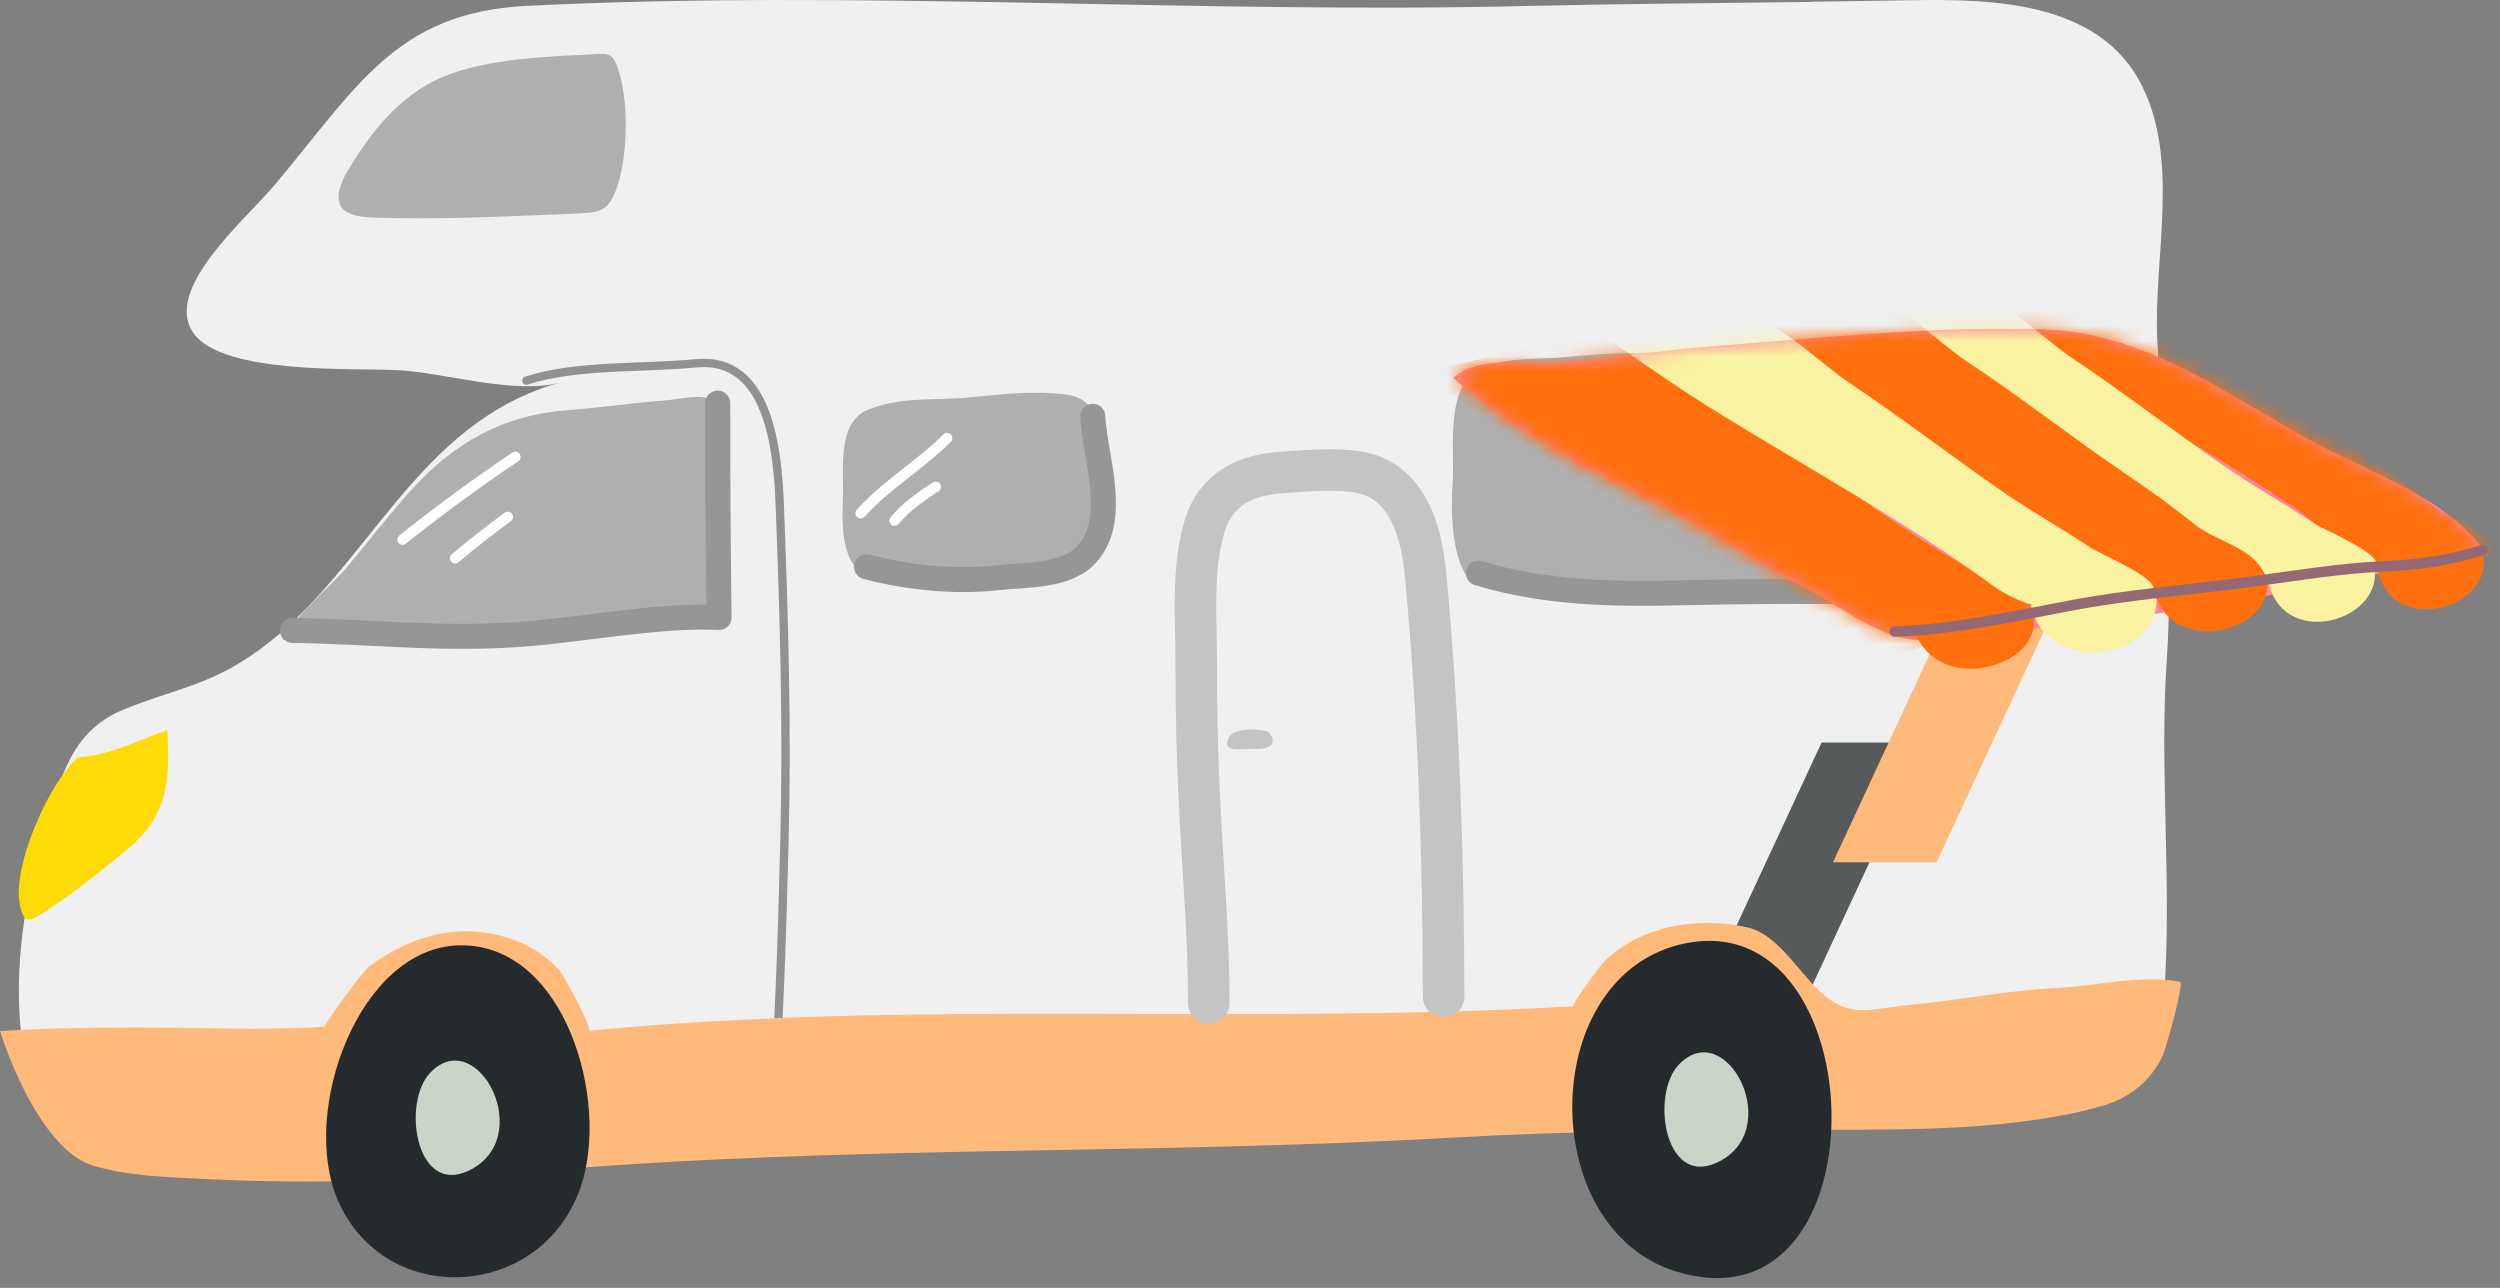 <svg width="165" height="85" viewBox="0 0 165 85" fill="none" xmlns="http://www.w3.org/2000/svg">
<rect x="0" y="0" width="165" height="85" fill="#808080" stroke="none"/>
<path d="M119.495 0.129C113.161 0.208 106.885 0.251 100.473 0.402C78.564 0.912 56.656 -0.704 34.755 0.388C26.052 0.819 23.509 5.855 18.045 12.298C16.142 14.547 10.72 19.13 12.781 22.003C14.749 24.733 23.387 24.28 26.274 24.431C29.333 24.596 33.993 26.069 36.988 25.243C27.394 27.879 24.299 37.742 16.989 42.979C13.808 45.256 11.604 45.429 8.193 46.815C4.725 48.223 4.05 51.19 2.929 54.832C1.651 58.998 0.897 63.948 1.407 68.316C2.218 75.219 5.335 75.147 11.144 75.104C27.897 74.982 44.657 75.284 61.41 75.104C74.629 74.96 88.33 75.456 101.493 74.292C111.51 73.409 121.721 74.005 131.81 73.883C138.309 73.804 142.308 72.834 142.825 65.801C143.364 58.496 142.516 50.759 142.998 43.712C143.486 36.593 142.725 29.646 142.38 22.434C142.114 16.982 143.967 10.38 141.195 5.33C138.064 -0.366 130.223 -0.057 124.88 0.036C123.071 0.065 121.276 0.093 119.481 0.115L119.495 0.129Z" fill="#F0F0F0"/>
<path d="M46.89 26.349C48.563 27.017 48.139 30.759 48.075 32.167C47.945 34.976 48.146 37.843 47.787 40.623C47.586 42.153 28.629 42.339 26.597 42.282C25.836 42.26 18.799 42.002 18.641 42.282C19.718 40.306 21.671 38.913 23.078 37.218C24.407 35.616 25.706 33.942 27.1 32.39C29.943 29.222 33.232 27.39 37.397 27.074C39.529 26.916 41.648 26.607 43.773 26.442C44.786 26.363 46.078 26.011 46.89 26.334V26.349Z" fill="#AFAFAF"/>
<path d="M34.742 25.121C38.031 24.044 42.476 24.324 45.93 23.979C50.734 23.497 51.323 29.647 51.466 33.353C51.754 40.724 51.962 48.101 51.775 55.471C51.61 62.08 51.416 68.797 50.813 75.384" stroke="#919191" stroke-width="0.55" stroke-linecap="round" stroke-linejoin="round"/>
<path d="M5.143 49.983C7.132 49.889 9.236 48.833 11.038 48.18C11.268 51.764 10.988 53.998 8.209 56.218C6.708 57.418 5.222 58.689 3.613 59.731C2.235 60.622 1.617 61.376 1.301 59.673C0.82 57.123 3.197 51.836 4.949 50.184" fill="#FFDB06"/>
<path d="M119.465 65.356H112.629L120.226 49.006H127.055L119.465 65.356Z" fill="#575A5B"/>
<path d="M127.817 56.908H120.98L128.578 40.559H135.407L127.817 56.908Z" fill="#FFBA7B"/>
<path d="M6.161 76.943C3.152 76.023 0.912 70.88 0 68.05C3.037 67.863 5.917 67.813 8.976 67.813C13.105 67.813 17.32 68.021 21.427 67.762C21.277 67.77 23.898 64.127 24.364 63.783C27.079 61.771 30.26 60.873 33.448 61.879C34.776 62.296 35.983 62.985 36.945 64.063C37.218 64.365 39.171 68.007 38.862 68.035C60.347 65.923 82.234 67.676 103.856 66.412C103.604 66.426 105.694 63.617 105.916 63.409C108.423 61.046 112.171 60.464 115.374 61.218C117.298 61.671 118.67 64.084 120.055 65.385C122.095 67.296 123.359 66.584 125.98 66.333C129.254 66.017 132.5 65.363 135.788 65.205C138.424 65.076 141.253 64.307 143.874 64.796C144.19 64.853 142.933 69.228 142.761 69.609C142.021 71.297 140.542 72.46 138.869 72.949C133.124 74.623 125.965 74.565 119.969 74.565C111.898 74.565 103.633 74.637 95.555 75.097C75.8 76.225 55.759 75.585 36.04 77.252C28.45 77.891 20.953 78.2 13.328 77.805C11.03 77.69 8.387 77.611 6.175 76.936L6.161 76.943Z" fill="#FFBA7B"/>
<path d="M38.34 78.3C40.264 72.604 37.27 62.331 30.398 62.389C23.698 62.446 19.756 73.394 22.305 79.234C25.443 86.418 35.783 85.836 38.34 78.3Z" fill="#252A2D"/>
<path d="M120.271 78.221C122.339 71.145 119.129 60.665 111.237 62.259C101.493 64.228 101.285 81.023 110.613 83.911C115.847 85.534 119.021 82.503 120.271 78.221Z" fill="#252A2D"/>
<path d="M19.301 41.607C24.837 41.693 29.419 42.296 34.998 41.815C38.804 41.492 43.644 40.565 47.457 40.752C47.399 35.745 47.37 31.801 47.37 26.607" stroke="#969696" stroke-width="1.65" stroke-linecap="round" stroke-linejoin="round"/>
<path d="M40.557 3.987C40.22 3.405 39.746 3.556 38.389 3.62C35.66 3.75 32.378 3.936 29.771 4.863C26.763 5.933 24.745 8.318 23.065 11.07C21.772 13.189 22.189 14.259 24.472 14.352C28.781 14.525 33.405 14.281 37.714 14.108C39.602 14.029 40.162 14.058 40.765 12.233C41.404 10.287 41.476 7.025 40.938 5.057C40.801 4.561 40.694 4.224 40.557 3.994V3.987Z" fill="#AFAFAF"/>
<path d="M63.299 26.278C61.274 26.407 59.242 26.235 57.289 27.04C55.171 27.909 55.724 31.156 55.63 33.009C55.544 34.877 55.551 38.002 57.95 38.145C61.956 38.382 65.992 38.095 69.97 37.585C72.785 37.226 73.015 35.696 72.871 32.815C72.764 30.617 73.36 26.451 70.437 26.048C68.146 25.739 65.956 26.055 63.68 26.256C63.551 26.271 63.421 26.278 63.299 26.285V26.278Z" fill="#AFAFAF"/>
<path d="M114.97 23.203C111.057 23.311 107.136 23.152 103.237 23.576C101.434 23.77 98.39 23.44 96.975 24.905C95.46 26.479 96.027 29.97 95.869 31.959C95.747 33.54 95.783 37.326 97.162 38.353C98.167 39.1 100.774 39.078 102.002 39.121C104.127 39.193 106.245 38.949 108.371 38.971C116.22 39.057 124.061 38.777 131.895 38.31C133.712 38.202 136.218 38.762 137.941 38.224C139.78 37.649 139.392 35.408 139.356 33.755C139.313 31.902 139.306 29.984 139.349 28.116C139.378 26.895 139.399 25.272 138.652 24.252C137.941 23.289 137.353 23.454 136.283 23.332C133.36 22.994 130.538 22.858 127.587 22.836C123.695 22.808 119.81 23.038 115.925 23.181C115.602 23.196 115.286 23.203 114.963 23.21L114.97 23.203Z" fill="#AFAFAF"/>
<path d="M79.779 66.196C79.779 62.044 79.463 58.394 79.233 54.192C79.039 50.758 78.946 47.317 78.953 43.876C78.96 40.895 78.637 37.691 79.484 34.796C80.238 32.225 82.256 31.334 84.612 31.183C86.263 31.075 89.279 30.752 90.823 31.506C93.272 32.706 93.882 35.651 94.119 38.23C94.952 47.267 95.275 56.706 95.275 65.779" stroke="#C4C4C4" stroke-width="2.74" stroke-linecap="round" stroke-linejoin="round"/>
<path d="M30.849 77.302C35.503 75.211 31.532 67.539 28.401 70.793C26.519 72.747 27.424 78.839 30.849 77.302Z" fill="#CAD5C8"/>
<path d="M113.263 76.757C117.917 74.666 113.946 66.994 110.815 70.249C108.933 72.202 109.838 78.294 113.263 76.757Z" fill="#CAD5C8"/>
<path d="M81.12 49.33C81.4 49.524 82.132 49.416 82.484 49.43C83.102 49.459 84.437 49.459 83.849 48.468C83.719 48.252 83.554 48.238 83.281 48.195C82.779 48.116 82.154 48.108 81.666 48.274C81.4 48.367 81.184 48.482 81.077 48.733C80.94 49.05 80.969 49.229 81.113 49.33H81.12Z" fill="#C4C4C4"/>
<path d="M57.195 37.411C59.903 38.123 63.041 38.446 65.819 38.13C67.679 37.914 70.487 38.108 71.844 36.449C73.79 34.078 72.261 30.163 72.124 27.477" stroke="#969696" stroke-width="1.65" stroke-linecap="round" stroke-linejoin="round"/>
<path d="M133.144 32.376C132.806 32.362 131.349 35.71 131.234 36.133C130.695 38.181 130.946 38.511 132.577 38.856C134.53 39.265 137.244 38.741 138.759 37.326C140.763 35.458 138.967 32.75 139.563 30.343C139.808 29.366 139.779 28.734 139.563 27.736C139.492 27.413 139.111 23.332 138.788 23.354C138.084 23.39 137.388 23.21 136.698 23.131C132.584 22.7 128.34 22.815 124.197 23.059C124.046 26.055 124.153 28.138 126.609 29.941C128.412 31.27 130.925 32.305 133.137 32.384L133.144 32.376Z" fill="#9DC4BD"/>
<path d="M97.574 37.822C101.969 39.172 106.514 39.23 111.053 39.122C115.146 39.022 119.246 39.029 123.346 39.036C127.008 39.036 130.405 38.727 133.974 38.346C136.544 38.073 138.928 38.555 139.101 34.984C139.266 31.601 139.33 27.356 138.713 24.044" stroke="#969696" stroke-width="1.65" stroke-linecap="round" stroke-linejoin="round"/>
<path d="M132.384 21.693C126.022 21.686 119.516 22.354 113.384 22.828C110.045 23.087 106.756 23.568 103.438 23.956C100.925 24.251 97.938 23.267 95.898 24.933C99.553 28.202 103.718 30.508 108.077 32.648C112.048 34.595 115.725 37.052 119.638 39.092C122.08 40.363 124.586 42.526 127.444 42.224C134.409 41.484 141.389 40.773 148.289 39.573C149.618 39.343 164.03 36.413 164.18 36.628C161.552 32.849 156.741 31.355 152.849 29.258C147.162 26.19 141.748 21.974 134.94 21.744C134.093 21.715 133.238 21.701 132.384 21.701V21.693Z" fill="#FF859C"/>
<path d="M126.195 40.96C127.222 46.477 135.839 43.906 133.972 40.005L126.195 40.96Z" fill="#FF6F0D"/>
<path d="M149.621 37.806C150.167 43.309 157.972 40.931 156.572 37.009L149.621 37.806Z" fill="#F9F2A0"/>
<path d="M156.809 36.981C157.354 42.483 165.167 40.113 163.767 36.19L156.809 36.981Z" fill="#FF6F0D"/>
<path d="M133.98 39.264C134.167 45.069 144.335 43.934 141.994 37.756L133.98 39.264Z" fill="#F9F2A0"/>
<path d="M142.059 38.367C142.712 43.898 150.984 41.628 149.44 37.67L142.059 38.367Z" fill="#FF6F0D"/>
<path d="M26.57 35.609C28.969 33.698 31.468 31.873 34.01 30.156" stroke="white" stroke-width="0.69" stroke-linecap="round" stroke-linejoin="round"/>
<path d="M30.043 36.845C31.156 35.89 32.334 34.992 33.511 34.115" stroke="white" stroke-width="0.69" stroke-linecap="round" stroke-linejoin="round"/>
<path d="M56.809 33.871C58.503 31.981 60.722 30.703 62.51 28.914" stroke="white" stroke-width="0.69" stroke-linecap="round" stroke-linejoin="round"/>
<path d="M59.039 34.366C59.793 33.461 60.777 32.75 61.768 32.132" stroke="white" stroke-width="0.69" stroke-linecap="round" stroke-linejoin="round"/>
<mask id="mask0_718_33" style="mask-type:luminance" maskUnits="userSpaceOnUse" x="95" y="21" width="70" height="22">
<path d="M132.384 21.693C126.022 21.686 119.516 22.354 113.384 22.828C110.045 23.087 106.756 23.568 103.438 23.956C100.925 24.251 97.938 23.267 95.898 24.933C99.553 28.202 103.718 30.508 108.077 32.648C112.048 34.595 115.725 37.052 119.638 39.092C122.08 40.363 124.586 42.526 127.444 42.224C134.409 41.484 141.389 40.773 148.289 39.573C149.618 39.343 164.03 36.413 164.18 36.628C161.552 32.849 156.741 31.355 152.849 29.258C147.162 26.19 141.748 21.974 134.94 21.744C134.093 21.715 133.238 21.701 132.384 21.701V21.693Z" fill="white"/>
</mask>
<g mask="url(#mask0_718_33)">
<path d="M134.739 39.681C127.364 36.987 120.815 31.168 114.295 26.843C112.378 25.572 110.058 23.13 107.775 22.497C104.45 21.571 101.011 23.956 97.578 23.417C100.178 25.191 102.763 27.045 105.441 28.697C111.466 32.411 117.742 35.852 123.458 40.004C126.56 42.259 128.513 42.022 132.067 40.636" fill="#FF6F0D"/>
<path d="M131.328 41.117C123.953 38.423 117.412 32.605 110.884 28.28C108.967 27.009 106.648 24.566 104.364 23.934C101.039 23.007 97.6 25.392 94.16 24.854C96.76 26.628 99.345 28.474 102.023 30.133C108.048 33.847 114.324 37.288 120.04 41.447C123.142 43.703 125.095 43.466 128.649 42.08" fill="#FF6F0D"/>
<path d="M130.43 40.399C123.055 37.705 116.514 31.887 109.986 27.562C108.062 26.291 105.75 23.848 103.466 23.216C100.142 22.29 96.702 24.674 93.269 24.136C95.869 25.917 98.447 27.763 101.132 29.416C107.157 33.13 113.433 36.571 119.149 40.73C122.251 42.985 124.204 42.748 127.759 41.362" fill="#FF6F0D"/>
<path d="M136.433 24.286C141.402 27.354 146.501 30.198 151.355 33.445C152.927 34.494 154.708 36.548 156.561 37.051C158.967 37.698 162.521 36.965 164.934 36.491C164.022 34.781 161.731 34.336 160.288 33.165C158.866 32.016 157.408 30.967 155.836 29.896C152.267 27.476 148.885 24.811 145.287 22.426C143.37 21.154 141.05 18.712 138.767 18.079C135.442 17.153 132.003 19.538 128.57 18.999C131.17 20.773 133.755 22.627 136.433 24.279V24.286Z" fill="#FF6F0D"/>
<path d="M146.004 36.857C147.634 38.042 149.321 38.717 151.354 38.466C152.215 38.358 153.055 37.941 153.888 37.712C154.377 37.575 154.879 37.438 155.382 37.403C155.662 37.381 156.488 37.582 156.703 37.417C157.644 36.727 153.321 34.946 152.761 34.565C150.951 33.351 149.049 32.295 147.246 31.067C143.735 28.675 140.381 26.045 136.841 23.689C134.924 22.418 132.605 19.975 130.321 19.343C126.996 18.416 123.557 20.802 120.117 20.263C122.717 22.037 125.302 23.883 127.98 25.543C134.005 29.256 140.281 32.697 145.997 36.849L146.004 36.857Z" fill="#F9F2A0"/>
<path d="M120.979 25.722C125.949 28.79 131.047 31.634 135.901 34.881C137.797 36.153 139.283 38.15 141.631 38.602C143.542 38.976 145.674 39.062 147.62 39.285C148.927 39.436 150.299 39.234 149.322 37.611C148.374 36.038 146.191 35.7 144.834 34.601C143.412 33.452 141.955 32.403 140.382 31.34C136.813 28.919 133.431 26.254 129.833 23.869C127.916 22.597 125.597 20.155 123.313 19.523C119.989 18.596 116.549 20.981 113.109 20.442C115.709 22.217 118.294 24.07 120.972 25.722H120.979Z" fill="#FF6F0D"/>
<path d="M131.271 38.474C132.901 39.659 134.595 40.334 136.62 40.083C137.482 39.975 138.322 39.559 139.155 39.329C139.644 39.192 140.146 39.056 140.656 39.02C140.936 38.998 141.762 39.199 141.977 39.034C142.925 38.345 138.595 36.563 138.035 36.182C136.226 34.968 134.323 33.912 132.52 32.684C129.009 30.292 125.655 27.663 122.115 25.306C120.191 24.035 117.879 21.593 115.595 20.96C112.27 20.034 108.831 22.419 105.398 21.88C107.998 23.654 110.576 25.5 113.261 27.16C119.286 30.874 125.562 34.315 131.278 38.467L131.271 38.474Z" fill="#F9F2A0"/>
</g>
<path d="M125.055 41.685C128.803 41.563 132.86 40.694 136.53 39.99C140.493 39.229 144.443 38.941 148.45 38.41C151.408 38.015 154.431 37.505 157.397 37.375C159.659 37.275 161.705 36.987 163.867 36.298" stroke="#936A74" stroke-width="0.69" stroke-linecap="round" stroke-linejoin="round"/>
</svg>
